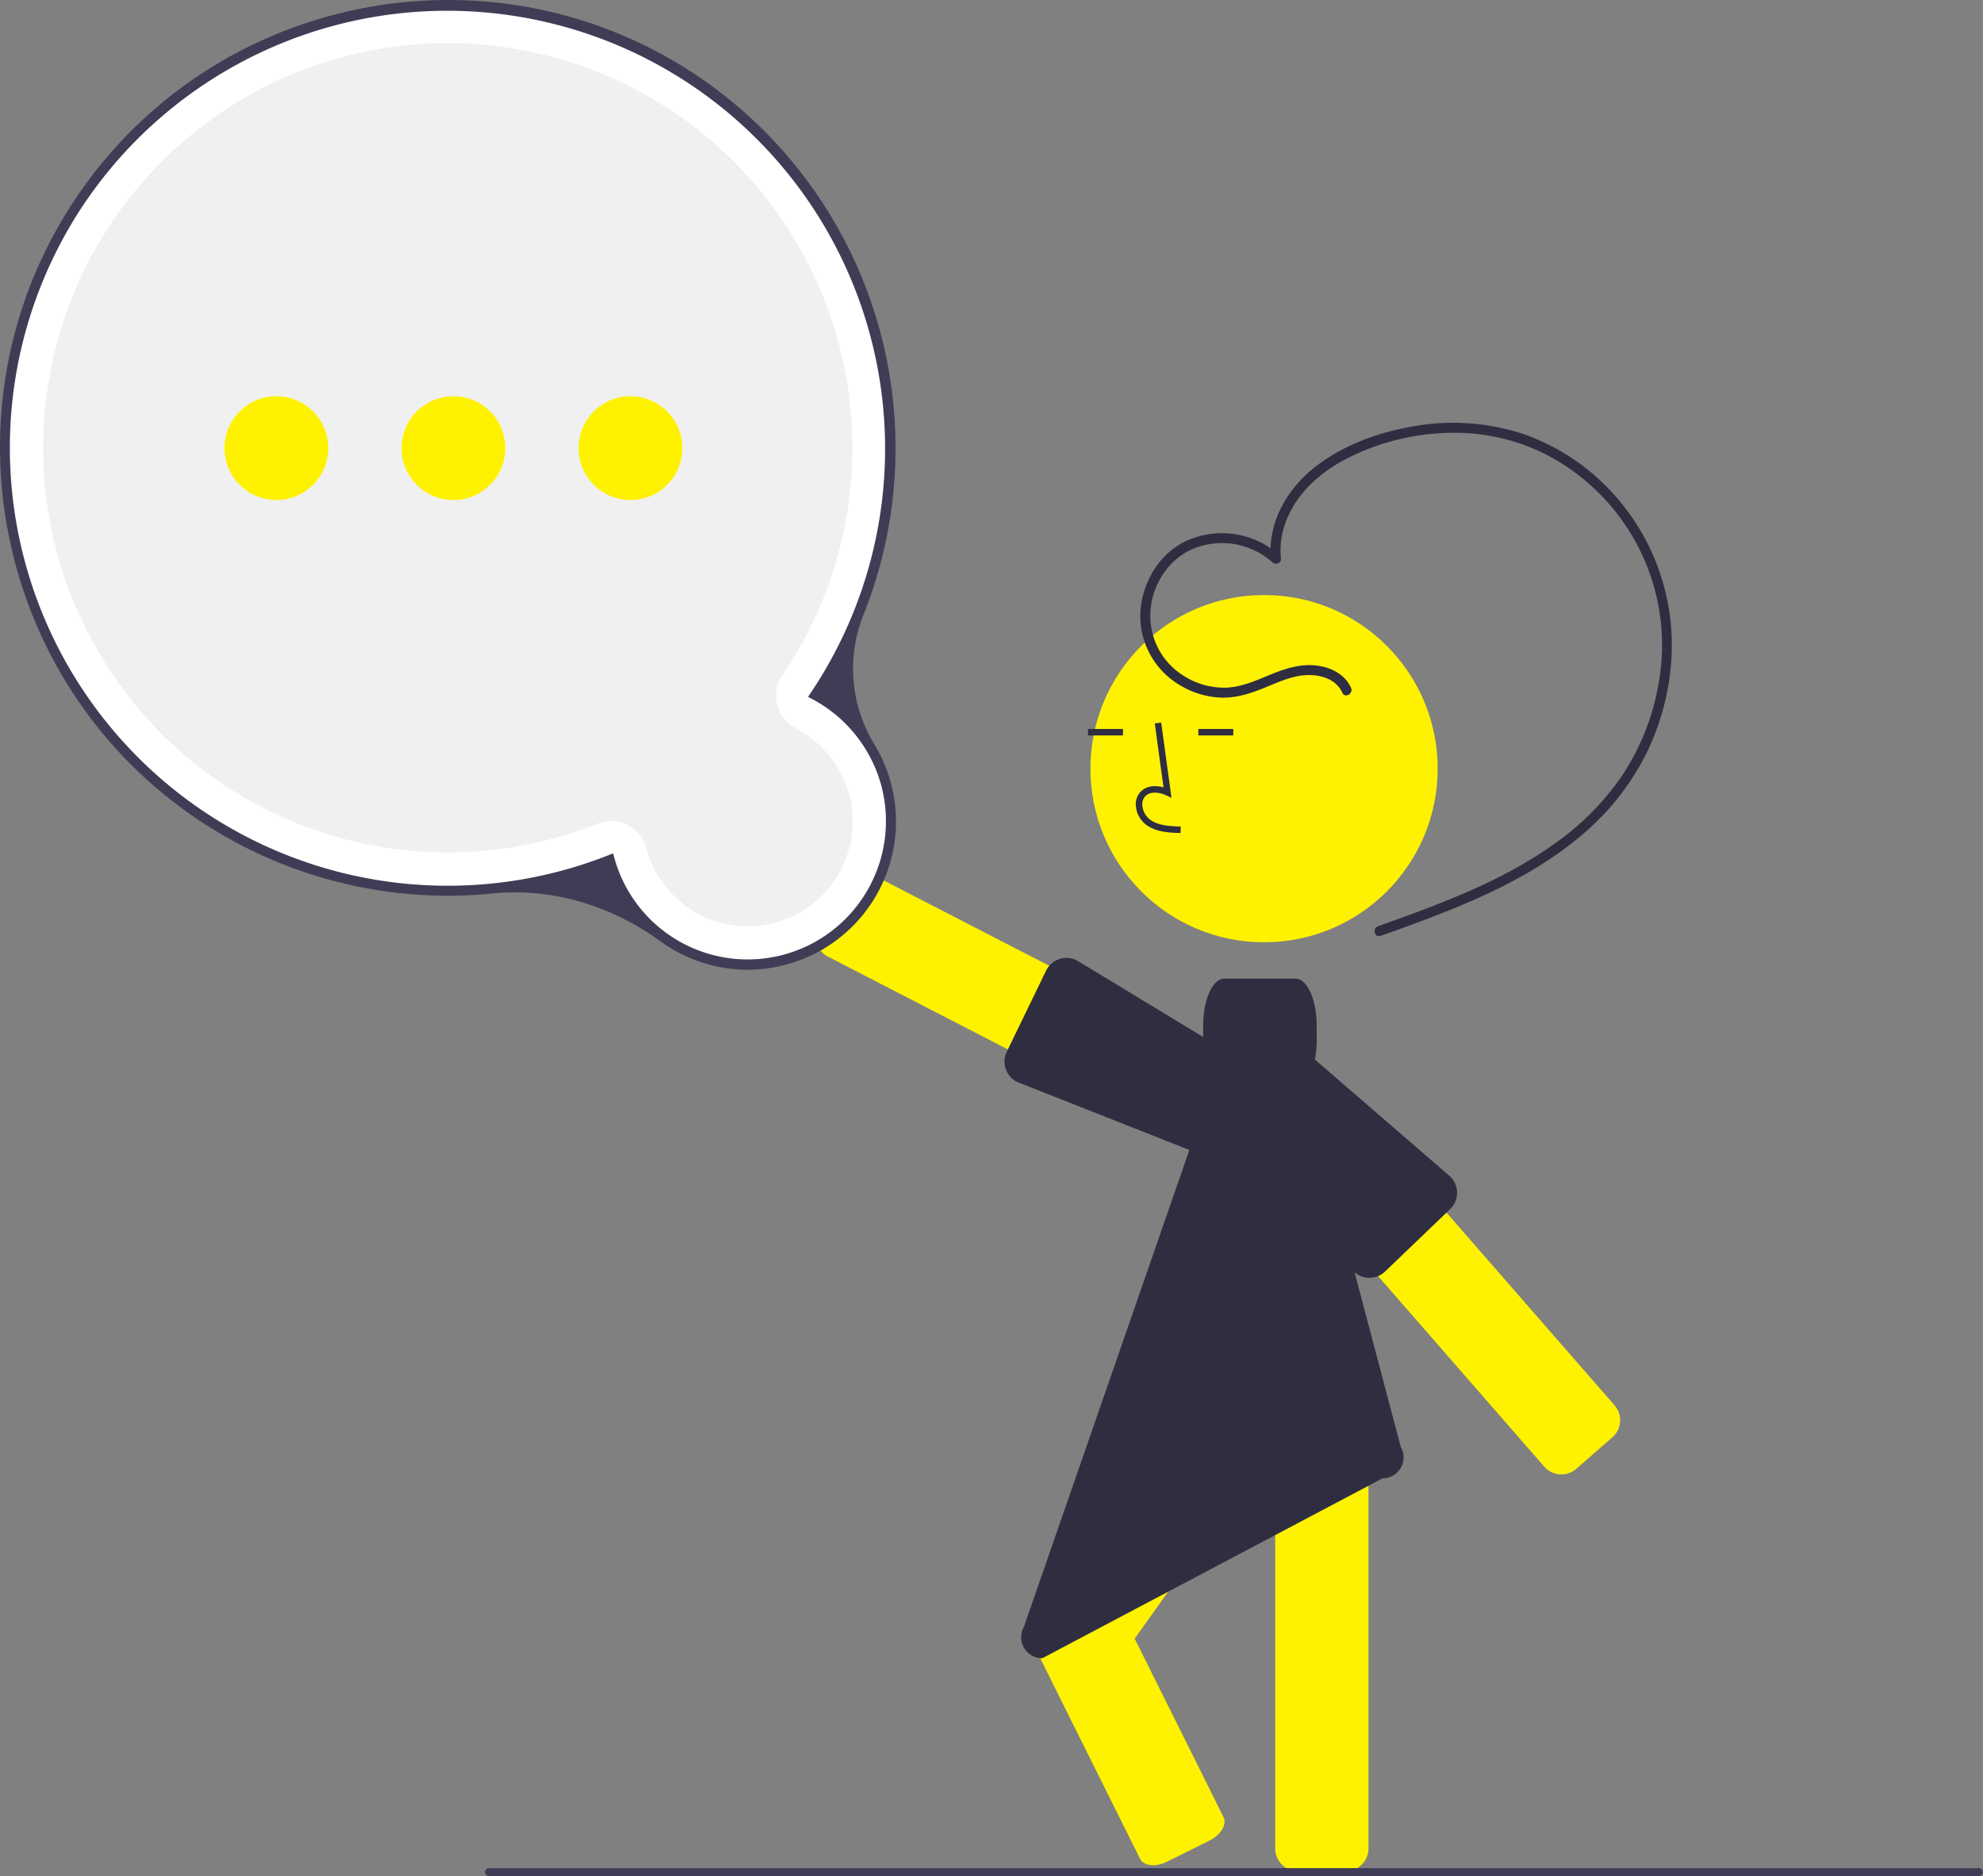 <svg id="afd65f95-a48d-4fee-8115-7ece3b51adcc" data-name="Layer 1" xmlns="http://www.w3.org/2000/svg" width="595.246" height="563.116" viewBox="0 0 595.246 563.116"><rect x="0" y="0" width="595.246" height="563.116" fill="#808080" stroke="none"/><path d="M768.689,610.581a6.823,6.823,0,0,0,6.845-1.255l10.832-9.447a6.824,6.824,0,0,0,.657-9.618l-78.737-90.281a6.824,6.824,0,0,0-9.618-.657l-10.832,9.447a6.824,6.824,0,0,0-.657,9.617l78.737,90.281A6.776,6.776,0,0,0,768.689,610.581Z" transform="translate(-302.377 -168.442)" fill="#fef200"/><path d="M660.473,511.236a6.85,6.85,0,0,0,2.088-.328,6.769,6.769,0,0,0,3.984-3.366l6.586-12.775a6.823,6.823,0,0,0-2.935-9.182L563.723,430.69a6.824,6.824,0,0,0-9.182,2.935l-6.586,12.775a6.823,6.823,0,0,0,2.935,9.182L657.363,510.477A6.773,6.773,0,0,0,660.473,511.236Z" transform="translate(-302.377 -168.442)" fill="#fef200"/><path d="M662.393,514.327a6.837,6.837,0,0,0,6.107-3.764l6.448-12.845a6.804,6.804,0,0,0,.528-4.684c-.043-.174-.092-.348-.15-.52h0c-.13-.392-.272-1.004-.436-1.713-.523-2.26-1.173-5.072-2.498-5.737l-46.785-28.357a6.813,6.813,0,0,0-9.164,2.976l-.02.039L604.622,484.046a6.823,6.823,0,0,0,3.037,9.145l51.73,20.423A6.677,6.677,0,0,0,662.393,514.327Z" transform="translate(-302.377 -168.442)" fill="#2f2e41"/><circle cx="379.437" cy="230.723" r="52.118" fill="#fef200"/><path d="M691.973,730.111h14.373a6.824,6.824,0,0,0,6.817-6.817V601.554a6.824,6.824,0,0,0-6.817-6.817H691.973a6.824,6.824,0,0,0-6.817,6.817V723.294A6.824,6.824,0,0,0,691.973,730.111Z" transform="translate(-302.377 -168.442)" fill="#fef200"/><path d="M630.045,673.451a6.813,6.813,0,0,0,5.554-2.849l69.675-97.446a6.824,6.824,0,0,0-1.58-9.51L692.002,555.286a6.823,6.823,0,0,0-9.51,1.58L612.818,654.311a6.824,6.824,0,0,0,1.581,9.51l11.692,8.36A6.781,6.781,0,0,0,630.045,673.451Z" transform="translate(-302.377 -168.442)" fill="#fef200"/><path d="M648.53,728.302a9.384,9.384,0,0,0,4.117-1.03l12.867-6.406c3.365-1.676,5.219-4.813,4.133-6.994l-33.161-66.608c-1.086-2.181-4.706-2.592-8.072-.918l-12.867,6.406a9.074,9.074,0,0,0-3.688,3.206,3.852,3.852,0,0,0-.445,3.787l33.161,66.608C645.211,727.631,646.716,728.302,648.53,728.302Z" transform="translate(-302.377 -168.442)" fill="#fef200"/><path d="M711.082,551.573a6.837,6.837,0,0,0,7.139-1.544l19.499-18.71a6.816,6.816,0,0,0,.078-9.639l-.005-.005-41.444-35.83c-1.012-1.031-3.888-.782-6.198-.584-.725.063-1.351.116-1.765.113-.181-.001-.362.005-.541.018h0a6.805,6.805,0,0,0-4.294,1.945l-10.235,10.09a6.825,6.825,0,0,0-.069,9.64l35.304,42.862A6.873,6.873,0,0,0,711.082,551.573Z" transform="translate(-302.377 -168.442)" fill="#2f2e41"/><path d="M656.751,418.482l.054-1.948c-3.623-.101-6.818-.328-9.218-2.082a5.987,5.987,0,0,1-2.319-4.41,3.422,3.422,0,0,1,1.123-2.819c1.593-1.346,4.157-.91,6.026-.053l1.611.739-3.09-22.583-1.93.264,2.629,19.21c-2.539-.747-4.892-.425-6.503.936a5.328,5.328,0,0,0-1.812,4.375,7.92,7.92,0,0,0,3.116,5.914C649.523,418.279,653.531,418.391,656.751,418.482Z" transform="translate(-302.377 -168.442)" fill="#2f2e41"/><rect x="326.6" y="218.806" width="10.489" height="1.948" fill="#2f2e41"/><rect x="359.709" y="218.806" width="10.489" height="1.948" fill="#2f2e41"/><path d="M609.749,656.699l56.853-163.86c-1.835-2.481-3.066-6.971-3.069-12.117V476.363c.004-7.82,2.835-14.157,6.33-14.165h21.424c3.494.009,6.326,6.346,6.33,14.165v4.359c-.003,5.667-1.495,10.542-3.644,12.807l28.861,109.17a6.316,6.316,0,0,1-5.482,9.495l-102.121,54a6.33,6.33,0,0,1-5.482-9.495Z" transform="translate(-302.377 -168.442)" fill="#2f2e41"/><path d="M505.504,452.917a43.215,43.215,0,0,1-20.418-25.655,133.444,133.444,0,0,1-122.789-13.679c-61.056-41.075-77.312-124.164-36.237-185.221s124.165-77.311,185.22-36.237c60.903,40.972,77.229,123.751,36.543,184.764a43.725,43.725,0,0,1,20.897,26.368,43.507,43.507,0,0,1-30.157,53.631,43.245,43.245,0,0,1-33.061-3.971Z" transform="translate(-302.377 -168.442)" fill="#fff"/><path d="M510.359,441.855a32.289,32.289,0,0,1-14.062-19.046,10.858,10.858,0,0,0-14.426-7.176l-.662.26a121.454,121.454,0,1,1,56.352-45.246l-.395.587a10.861,10.861,0,0,0,3.891,15.641,32.506,32.506,0,0,1,16.112,19.632,31.515,31.515,0,0,1-4.827,26.984,30.983,30.983,0,0,1-14.296,10.949,31.861,31.861,0,0,1-11.252,2.066A31.438,31.438,0,0,1,510.359,441.855Z" transform="translate(-302.377 -168.442)" fill="#f0f0f0"/><path d="M505.014,453.789a45.449,45.449,0,0,1-4.394-2.814c-15.153-10.994-33.032-16.085-50.34-14.342a134.744,134.744,0,0,1-88.54-22.22c-61.513-41.382-77.891-125.095-36.509-186.608,41.382-61.513,125.094-77.892,186.608-36.509a134.687,134.687,0,0,1,49.817,161.458,43.588,43.588,0,0,0,3.066,38.926,44.488,44.488,0,0,1-25.544,66.074,44.78,44.78,0,0,1-12.416,1.768h0A44.488,44.488,0,0,1,505.014,453.789ZM327.72,229.479a131.454,131.454,0,0,0,157.147,195.721l1.546-.608.448,1.6a41.507,41.507,0,0,0,79.936-22.395,41.707,41.707,0,0,0-20.4-25.407l-1.463-.782.926-1.378a131.454,131.454,0,0,0-218.139-146.75Z" transform="translate(-302.377 -168.442)" fill="#3f3d56"/><circle cx="189.248" cy="134.51" r="15.575" fill="#fef200"/><circle cx="136.108" cy="134.51" r="15.575" fill="#fef200"/><circle cx="82.968" cy="134.51" r="15.575" fill="#fef200"/><path d="M705.325,376.391c-1.65-3.643-5.513-5.154-9.316-5.315-4.881-.207-9.377,1.891-13.793,3.704-4.56,1.872-9.228,3.4-14.222,3.015a26.035,26.035,0,0,1-12.398-4.29,24.024,24.024,0,0,1-10.831-22.213c.801-8.622,5.838-16.896,13.864-20.544a25.766,25.766,0,0,1,27.824,4.368l-2.561,1.061c-1.066-10.64,4.721-20.76,12.84-27.253,8.564-6.85,19.519-10.81,30.258-12.568A67.194,67.194,0,0,1,760,298.84a65.418,65.418,0,0,1,23.637,14.703,67.582,67.582,0,0,1,20.457,52.579A74.776,74.776,0,0,1,796.056,395.617a77.007,77.007,0,0,1-18.815,23.43c-15.426,13.144-34.541,20.908-53.377,27.772q-3.516,1.281-7.042,2.533c-1.822.65-2.606-2.248-.798-2.893,18.172-6.481,36.669-13.215,52.537-24.447a81.26,81.26,0,0,0,20.205-20.007A71.583,71.583,0,0,0,800.018,374.836a64.457,64.457,0,0,0-33.506-69.948,60.611,60.611,0,0,0-28.999-6.518,70.737,70.737,0,0,0-31.331,7.954c-8.976,4.747-16.797,12.346-18.939,22.6a23.783,23.783,0,0,0-.35,7.252c.137,1.372-1.69,1.873-2.561,1.061a22.741,22.741,0,0,0-23.074-4.355c-7.701,2.854-12.814,10.529-13.509,18.583a21.153,21.153,0,0,0,10.553,20.198,22.577,22.577,0,0,0,11.617,3.196c4.775-.045,9.174-2.022,13.514-3.805,4.637-1.906,9.342-3.494,14.416-2.807,4.166.564,8.263,2.648,10.067,6.629.79,1.745-1.794,3.272-2.59,1.514Z" transform="translate(-302.377 -168.442)" fill="#2f2e41"/><path d="M449.138,731.558h447.294a1.191,1.191,0,0,0,0-2.381h-447.294a1.191,1.191,0,0,0,0,2.381Z" transform="translate(-302.377 -168.442)" fill="#3f3d56"/></svg>
